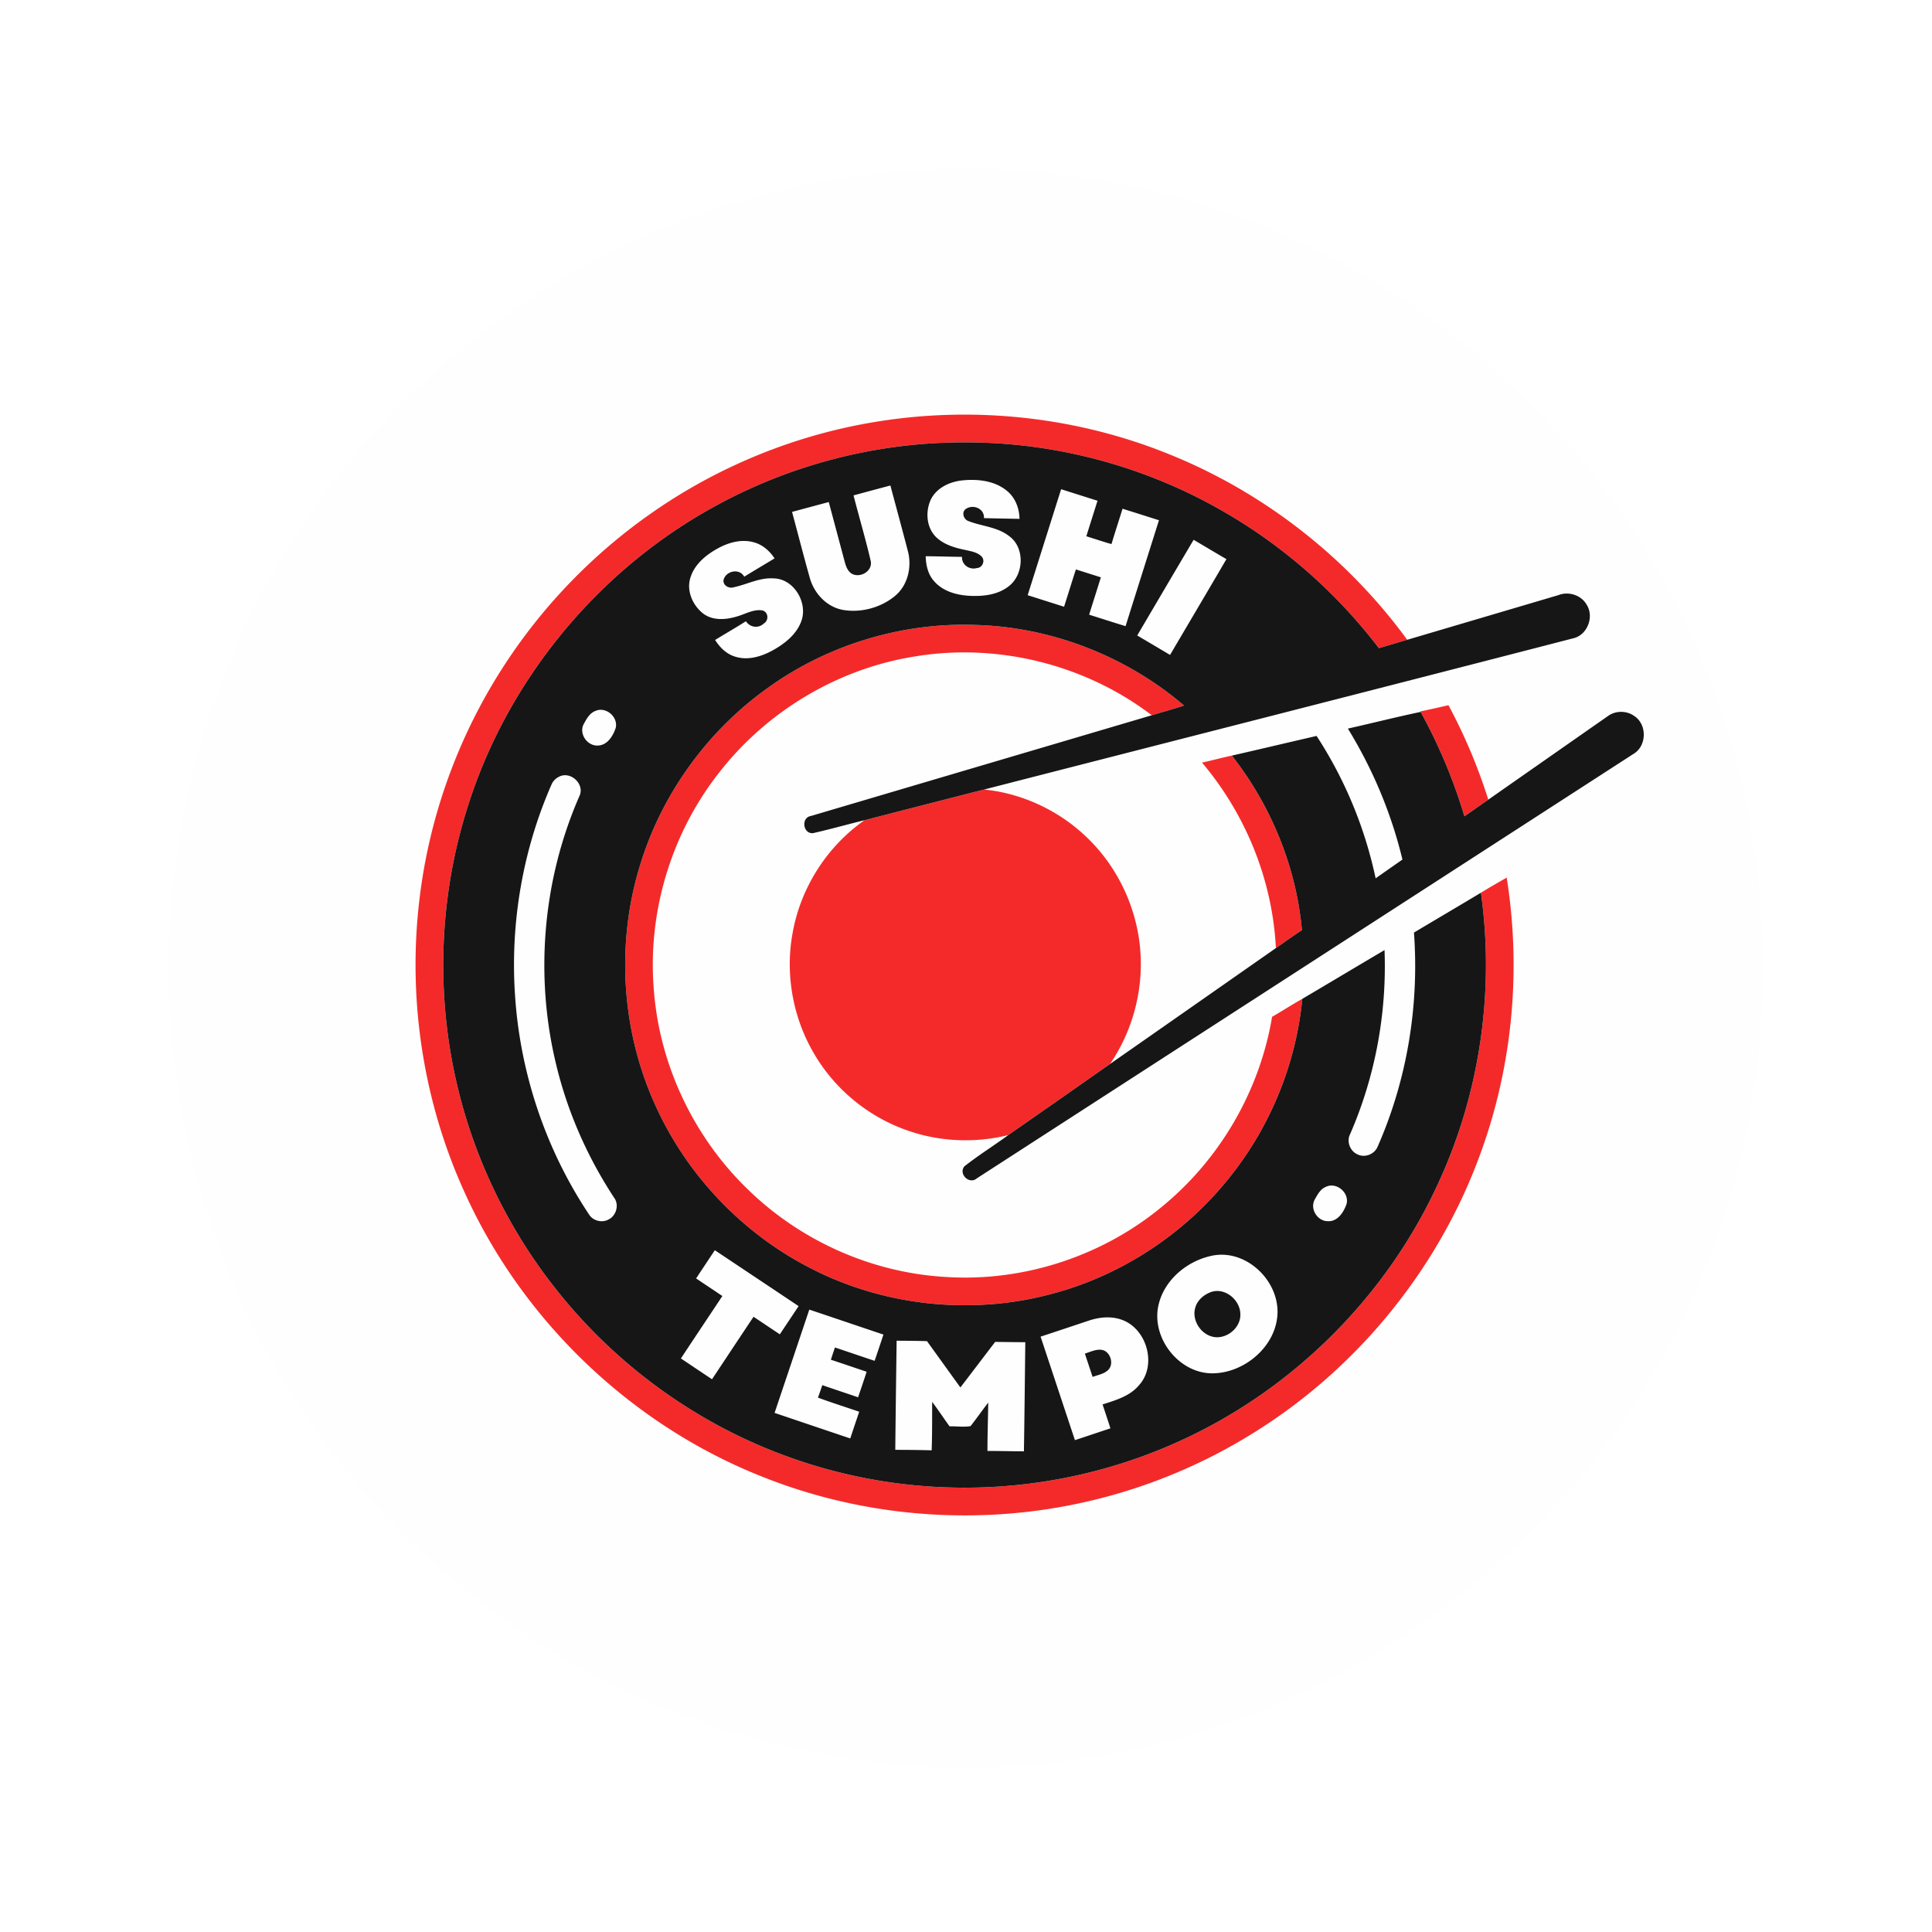 <svg width="263" height="263" fill="none" xmlns="http://www.w3.org/2000/svg"><g filter="url(#a)"><path d="M131.5 236.545c59.923 0 108.5-48.699 108.5-108.773C240 67.699 191.423 19 131.5 19S23 67.699 23 127.772c0 60.074 48.577 108.773 108.5 108.773z" fill="#FEFEFE"/><path d="M119.339 53.403c13.353-2.167 27.296-.658 39.837 4.44 12.86 5.18 24.204 14.044 32.388 25.252-1.287.378-2.572.765-3.859 1.135-5.672-7.427-12.793-13.738-20.866-18.428-10.629-6.215-22.907-9.564-35.213-9.576-11.551-.087-23.102 2.752-33.312 8.162-16.167 8.49-28.822 23.445-34.462 40.856-4.05 12.345-4.606 25.813-1.622 38.458 2.34 9.984 6.9 19.427 13.218 27.49a71.567 71.567 0 0 0 22.27 18.831 70.52 70.52 0 0 0 31.202 8.45c10.836.375 21.753-1.78 31.621-6.284 15.383-6.959 28.104-19.601 35.175-34.965 5.729-12.294 7.764-26.263 5.881-39.698 1.15-.717 2.335-1.377 3.506-2.058 1.972 12.363.838 25.224-3.377 37.02-5.627 15.92-16.834 29.757-31.169 38.618a74.117 74.117 0 0 1-28.415 10.397c-13.012 1.909-26.527.33-38.721-4.621-17.595-7.061-32.244-21.101-40.096-38.392-5.699-12.411-7.85-26.41-6.235-39.973 1.306-11.214 5.221-22.104 11.321-31.59a75.442 75.442 0 0 1 20.276-21.083c9.115-6.38 19.675-10.677 30.652-12.441zm-15.424 36.68c8.261-6.16 18.633-9.391 28.924-9.01 10.332.288 20.48 4.261 28.346 10.97-1.452.484-2.93.883-4.397 1.324-9.088-6.932-21.046-9.888-32.31-7.994-10.5 1.674-20.234 7.535-26.718 15.973-6.441 8.258-9.632 18.971-8.752 29.42.775 10.308 5.529 20.222 12.997 27.337 7.139 6.884 16.747 11.142 26.643 11.721 10.755.729 21.707-2.902 29.924-9.89 7.672-6.425 12.949-15.632 14.595-25.519 1.386-.789 2.718-1.669 4.113-2.44-.847 8.871-4.38 17.453-9.962 24.385-6.145 7.691-14.79 13.344-24.308 15.82-10.902 2.886-22.848 1.59-32.854-3.637-9.211-4.754-16.739-12.7-20.983-22.173-4.568-10.071-5.313-21.804-2.105-32.382 2.841-9.515 8.87-18.022 16.847-23.904zm89.433 2.759c1.284-.255 2.556-.555 3.831-.843a74.607 74.607 0 0 1 5.421 12.858c-1.083.753-2.161 1.519-3.251 2.266a72.541 72.541 0 0 0-5.962-14.212l-.039-.07zm-29.718 6.97c1.36-.296 2.701-.669 4.065-.953 5.328 6.796 8.762 15.139 9.537 23.763-1.206.777-2.365 1.629-3.547 2.442-.461-9.227-4.095-18.215-10.055-25.251zm-45.949 7.845a4738.26 4738.26 0 0 1 16.289-4.18c5.259.525 10.306 2.923 14.089 6.619 3.485 3.373 5.876 7.848 6.801 12.613 1.236 6.226-.17 12.906-3.756 18.13-4.61 3.235-9.223 6.461-13.844 9.678-4.499 1.107-9.312.921-13.686-.615-5.331-1.831-9.955-5.63-12.784-10.515-2.876-4.9-3.933-10.839-2.885-16.426 1.092-6.128 4.684-11.748 9.776-15.304z" fill="#F42A2A"/><path d="M98.314 64.388c10.21-5.41 21.761-8.249 33.312-8.162 12.305.012 24.584 3.361 35.213 9.576 8.073 4.69 15.194 11 20.866 18.428 1.287-.37 2.572-.757 3.858-1.135 6.867-2.031 13.734-4.054 20.601-6.088 1.382-.544 3.1.009 3.834 1.323 1.008 1.603.14 3.98-1.676 4.52-26.769 6.925-53.571 13.743-80.352 20.627a4679.793 4679.793 0 0 0-16.289 4.18c-2.341.564-4.661 1.233-7.008 1.758-1.383.117-1.649-2.127-.278-2.337 15.463-4.577 30.93-9.138 46.393-13.71 1.466-.442 2.945-.841 4.397-1.324-7.867-6.71-18.014-10.683-28.346-10.971-10.291-.381-20.663 2.85-28.925 9.011-7.977 5.882-14.005 14.389-16.846 23.904-3.209 10.578-2.463 22.311 2.105 32.382 4.244 9.474 11.772 17.42 20.982 22.173 10.007 5.227 21.953 6.524 32.855 3.637 9.518-2.476 18.163-8.129 24.308-15.82 5.582-6.932 9.114-15.514 9.962-24.385 3.735-2.208 7.456-4.438 11.194-6.641.327 8.559-1.257 17.189-4.678 25.039-.521.987-.03 2.314.979 2.761.997.519 2.332 0 2.757-1.033 4.014-9.113 5.678-19.226 4.948-29.152 3.038-1.81 6.085-3.604 9.117-5.423 1.883 13.435-.153 27.404-5.882 39.698-7.07 15.364-19.791 28.006-35.174 34.965-9.869 4.504-20.785 6.659-31.621 6.284a70.52 70.52 0 0 1-31.202-8.45 71.567 71.567 0 0 1-22.27-18.831c-6.319-8.063-10.877-17.506-13.218-27.49-2.984-12.645-2.428-26.112 1.622-38.458 5.64-17.41 18.295-32.366 34.462-40.856zm28.376-.339c-.721 1.609-.586 3.715.689 5.015 1.089 1.086 2.628 1.52 4.095 1.815.754.177 1.607.303 2.167.9.503.55.095 1.519-.647 1.546-1.015.294-2.083-.426-2.041-1.522-1.65-.012-3.293-.075-4.939-.084.03 1.17.287 2.395 1.068 3.307 1.171 1.428 3.065 1.978 4.843 2.077 1.838.105 3.838-.102 5.347-1.26 2.131-1.582 2.298-5.32.065-6.89-1.586-1.225-3.657-1.303-5.462-2.005-.704-.204-1.051-1.251-.36-1.687.985-.645 2.518-.017 2.428 1.27 1.613.045 3.227.069 4.843.102-.027-1.41-.554-2.845-1.655-3.766-1.659-1.417-3.984-1.68-6.077-1.477-1.742.168-3.579 1.006-4.364 2.659zm-10.5-.612c.757 2.95 1.625 5.876 2.32 8.84.362 1.36-1.228 2.38-2.407 1.897-.691-.303-.946-1.074-1.125-1.744-.716-2.697-1.44-5.392-2.161-8.087-1.668.444-3.332.891-4.996 1.342.811 3.01 1.586 6.028 2.427 9.026.611 2.122 2.347 3.964 4.571 4.327 2.433.393 5.061-.318 6.977-1.878 1.772-1.438 2.362-3.95 1.799-6.11-.775-2.992-1.592-5.975-2.388-8.96a915.45 915.45 0 0 0-5.017 1.347zm23.704 13.585c1.652.525 3.301 1.05 4.957 1.572.538-1.692 1.062-3.39 1.607-5.08 1.134.36 2.266.72 3.4 1.077-.524 1.698-1.071 3.388-1.595 5.086 1.652.52 3.301 1.056 4.957 1.56 1.511-4.807 3.032-9.61 4.547-14.418-1.653-.525-3.302-1.05-4.957-1.566-.5 1.605-1.024 3.201-1.506 4.813-1.149-.324-2.284-.711-3.424-1.066.503-1.614 1.017-3.222 1.52-4.834-1.649-.525-3.301-1.047-4.951-1.57-1.523 4.808-3.035 9.618-4.555 14.426zM97.5 70.772c-1.548.887-3.032 2.165-3.538 3.945-.518 1.759.347 3.685 1.736 4.786 1.329 1.027 3.155.87 4.669.4 1.117-.313 2.206-1.003 3.41-.808.835.201.916 1.383.194 1.783-.733.71-1.888.53-2.43-.31-1.38.88-2.802 1.693-4.194 2.548.638 1.011 1.533 1.909 2.703 2.263 1.742.567 3.61 0 5.158-.858 1.58-.88 3.127-2.083 3.816-3.814 1.057-2.53-.895-5.933-3.715-5.972-1.898-.135-3.604.822-5.406 1.203-.703.243-1.616-.312-1.377-1.11.42-1.152 2.15-1.477 2.787-.324 1.368-.843 2.754-1.656 4.128-2.494-.668-1.005-1.616-1.857-2.796-2.178-1.751-.513-3.616.054-5.145.94zm64.987-1.291c-2.568 4.336-5.122 8.68-7.678 13.026 1.491.88 2.978 1.764 4.469 2.647 2.556-4.345 5.128-8.684 7.672-13.036-1.491-.873-2.975-1.758-4.463-2.637zM81.085 92.767c-.83.29-1.258 1.134-1.653 1.857-.626 1.297.518 2.92 1.925 2.866 1.308-.015 2.098-1.3 2.46-2.404.35-1.491-1.322-2.925-2.732-2.319zm-5.056 9.008c-.446.222-.79.618-.979 1.081-3.906 8.933-5.591 18.815-4.945 28.543.674 10.641 4.182 21.093 10.1 29.954.538.84 1.736 1.137 2.613.666 1.035-.486 1.481-1.926.838-2.89-3.706-5.617-6.454-11.871-7.998-18.428-2.874-12.033-1.751-24.993 3.215-36.327.79-1.656-1.272-3.52-2.844-2.599zm104.432 55.8c-.745.315-1.134 1.086-1.508 1.755-.65 1.243.383 2.896 1.769 2.905 1.353.105 2.209-1.23 2.586-2.355.386-1.552-1.407-3.028-2.847-2.305zm-83.153 8.615c-.847 1.279-1.703 2.557-2.547 3.841 1.188.801 2.386 1.591 3.574 2.395-1.88 2.833-3.771 5.659-5.645 8.498 1.41.945 2.822 1.891 4.235 2.833 1.883-2.836 3.763-5.675 5.654-8.508 1.192.796 2.383 1.597 3.577 2.389.857-1.278 1.704-2.559 2.557-3.838-3.799-2.541-7.603-5.074-11.405-7.61zm67.382.816c-3.257.775-6.244 3.325-6.989 6.677-1.012 4.468 2.831 9.354 7.438 9.264 4.385-.069 8.725-3.808 8.77-8.346.024-4.6-4.619-8.78-9.219-7.595zm-54.52 7.268c-1.577 4.688-3.149 9.375-4.726 14.062 3.433 1.158 6.863 2.323 10.3 3.475.404-1.215.811-2.425 1.218-3.634-1.871-.642-3.757-1.236-5.612-1.921.2-.567.401-1.128.589-1.695 1.623.555 3.251 1.098 4.873 1.651.392-1.159.788-2.314 1.165-3.476-1.623-.546-3.245-1.104-4.87-1.638.179-.558.365-1.113.554-1.668 1.802.6 3.597 1.221 5.402 1.818.401-1.191.809-2.38 1.198-3.574-3.365-1.128-6.726-2.274-10.091-3.4zm38.159 1.465c-2.227.738-4.448 1.488-6.675 2.217 1.562 4.694 3.113 9.393 4.675 14.086 1.614-.525 3.218-1.074 4.831-1.605-.347-1.09-.712-2.17-1.065-3.253 1.775-.577 3.708-1.117 4.957-2.617 2.484-2.719 1.074-7.697-2.338-8.906-1.413-.513-2.979-.378-4.385.078zm-26.272 2.77c-.066 4.951-.135 9.902-.183 14.856 1.652 0 3.302.018 4.954.064.078-2.2.057-4.4.066-6.596.817 1.089 1.571 2.226 2.37 3.334.949-.028 1.934.132 2.862-.036.82-1.051 1.587-2.143 2.401-3.199-.027 2.193-.108 4.387-.105 6.581 1.655.005 3.307.044 4.963.057.081-4.955.129-9.906.188-14.858-1.364-.003-2.73-.024-4.098-.044-1.586 2.061-3.149 4.141-4.738 6.202-1.523-2.097-3.032-4.204-4.547-6.304-1.38-.04-2.756-.049-4.133-.057zm61.428-83.327c3.304-.738 6.588-1.575 9.902-2.271a72.544 72.544 0 0 1 5.962 14.212c1.09-.747 2.167-1.513 3.251-2.266 5.436-3.799 10.869-7.601 16.307-11.394 1.03-.747 2.518-.738 3.55-.003 1.799 1.155 1.73 4.132-.131 5.191-29.781 19.256-59.567 38.506-89.353 57.757-1.012.891-2.541-.598-1.691-1.636 1.918-1.512 4.005-2.812 5.977-4.255 4.622-3.217 9.235-6.443 13.844-9.677 7.535-5.249 15.054-10.518 22.582-15.776 1.182-.813 2.34-1.665 3.547-2.442-.776-8.624-4.209-16.967-9.537-23.763 3.847-.877 7.684-1.792 11.53-2.677a57.22 57.22 0 0 1 8.037 19.382c1.215-.853 2.431-1.705 3.649-2.554-1.506-6.289-4.047-12.321-7.426-17.828zm-18.861 76.794c1.949-.892 4.2.891 4.224 2.919.06 1.672-1.488 3.106-3.107 3.142-1.976.042-3.586-2.139-3.033-4.021.258-.942 1.039-1.665 1.916-2.04zm-16.942 8.288c.725-.222 1.443-.597 2.221-.519 1.218.123 1.82 1.905.943 2.754-.572.547-1.395.667-2.11.937-.353-1.059-.703-2.116-1.054-3.172z" fill="#161616"/></g><defs><filter id="a" x=".7" y=".7" width="261.6" height="262.145" filterUnits="userSpaceOnUse" color-interpolation-filters="sRGB"><feFlood flood-opacity="0" result="BackgroundImageFix"/><feColorMatrix in="SourceAlpha" values="0 0 0 0 0 0 0 0 0 0 0 0 0 0 0 0 0 0 127 0" result="hardAlpha"/><feOffset dy="4"/><feGaussianBlur stdDeviation="11.15"/><feComposite in2="hardAlpha" operator="out"/><feColorMatrix values="0 0 0 0 0 0 0 0 0 0 0 0 0 0 0 0 0 0 0.67 0"/><feBlend in2="BackgroundImageFix" result="effect1_dropShadow_18_77"/><feBlend in="SourceGraphic" in2="effect1_dropShadow_18_77" result="shape"/></filter></defs></svg>